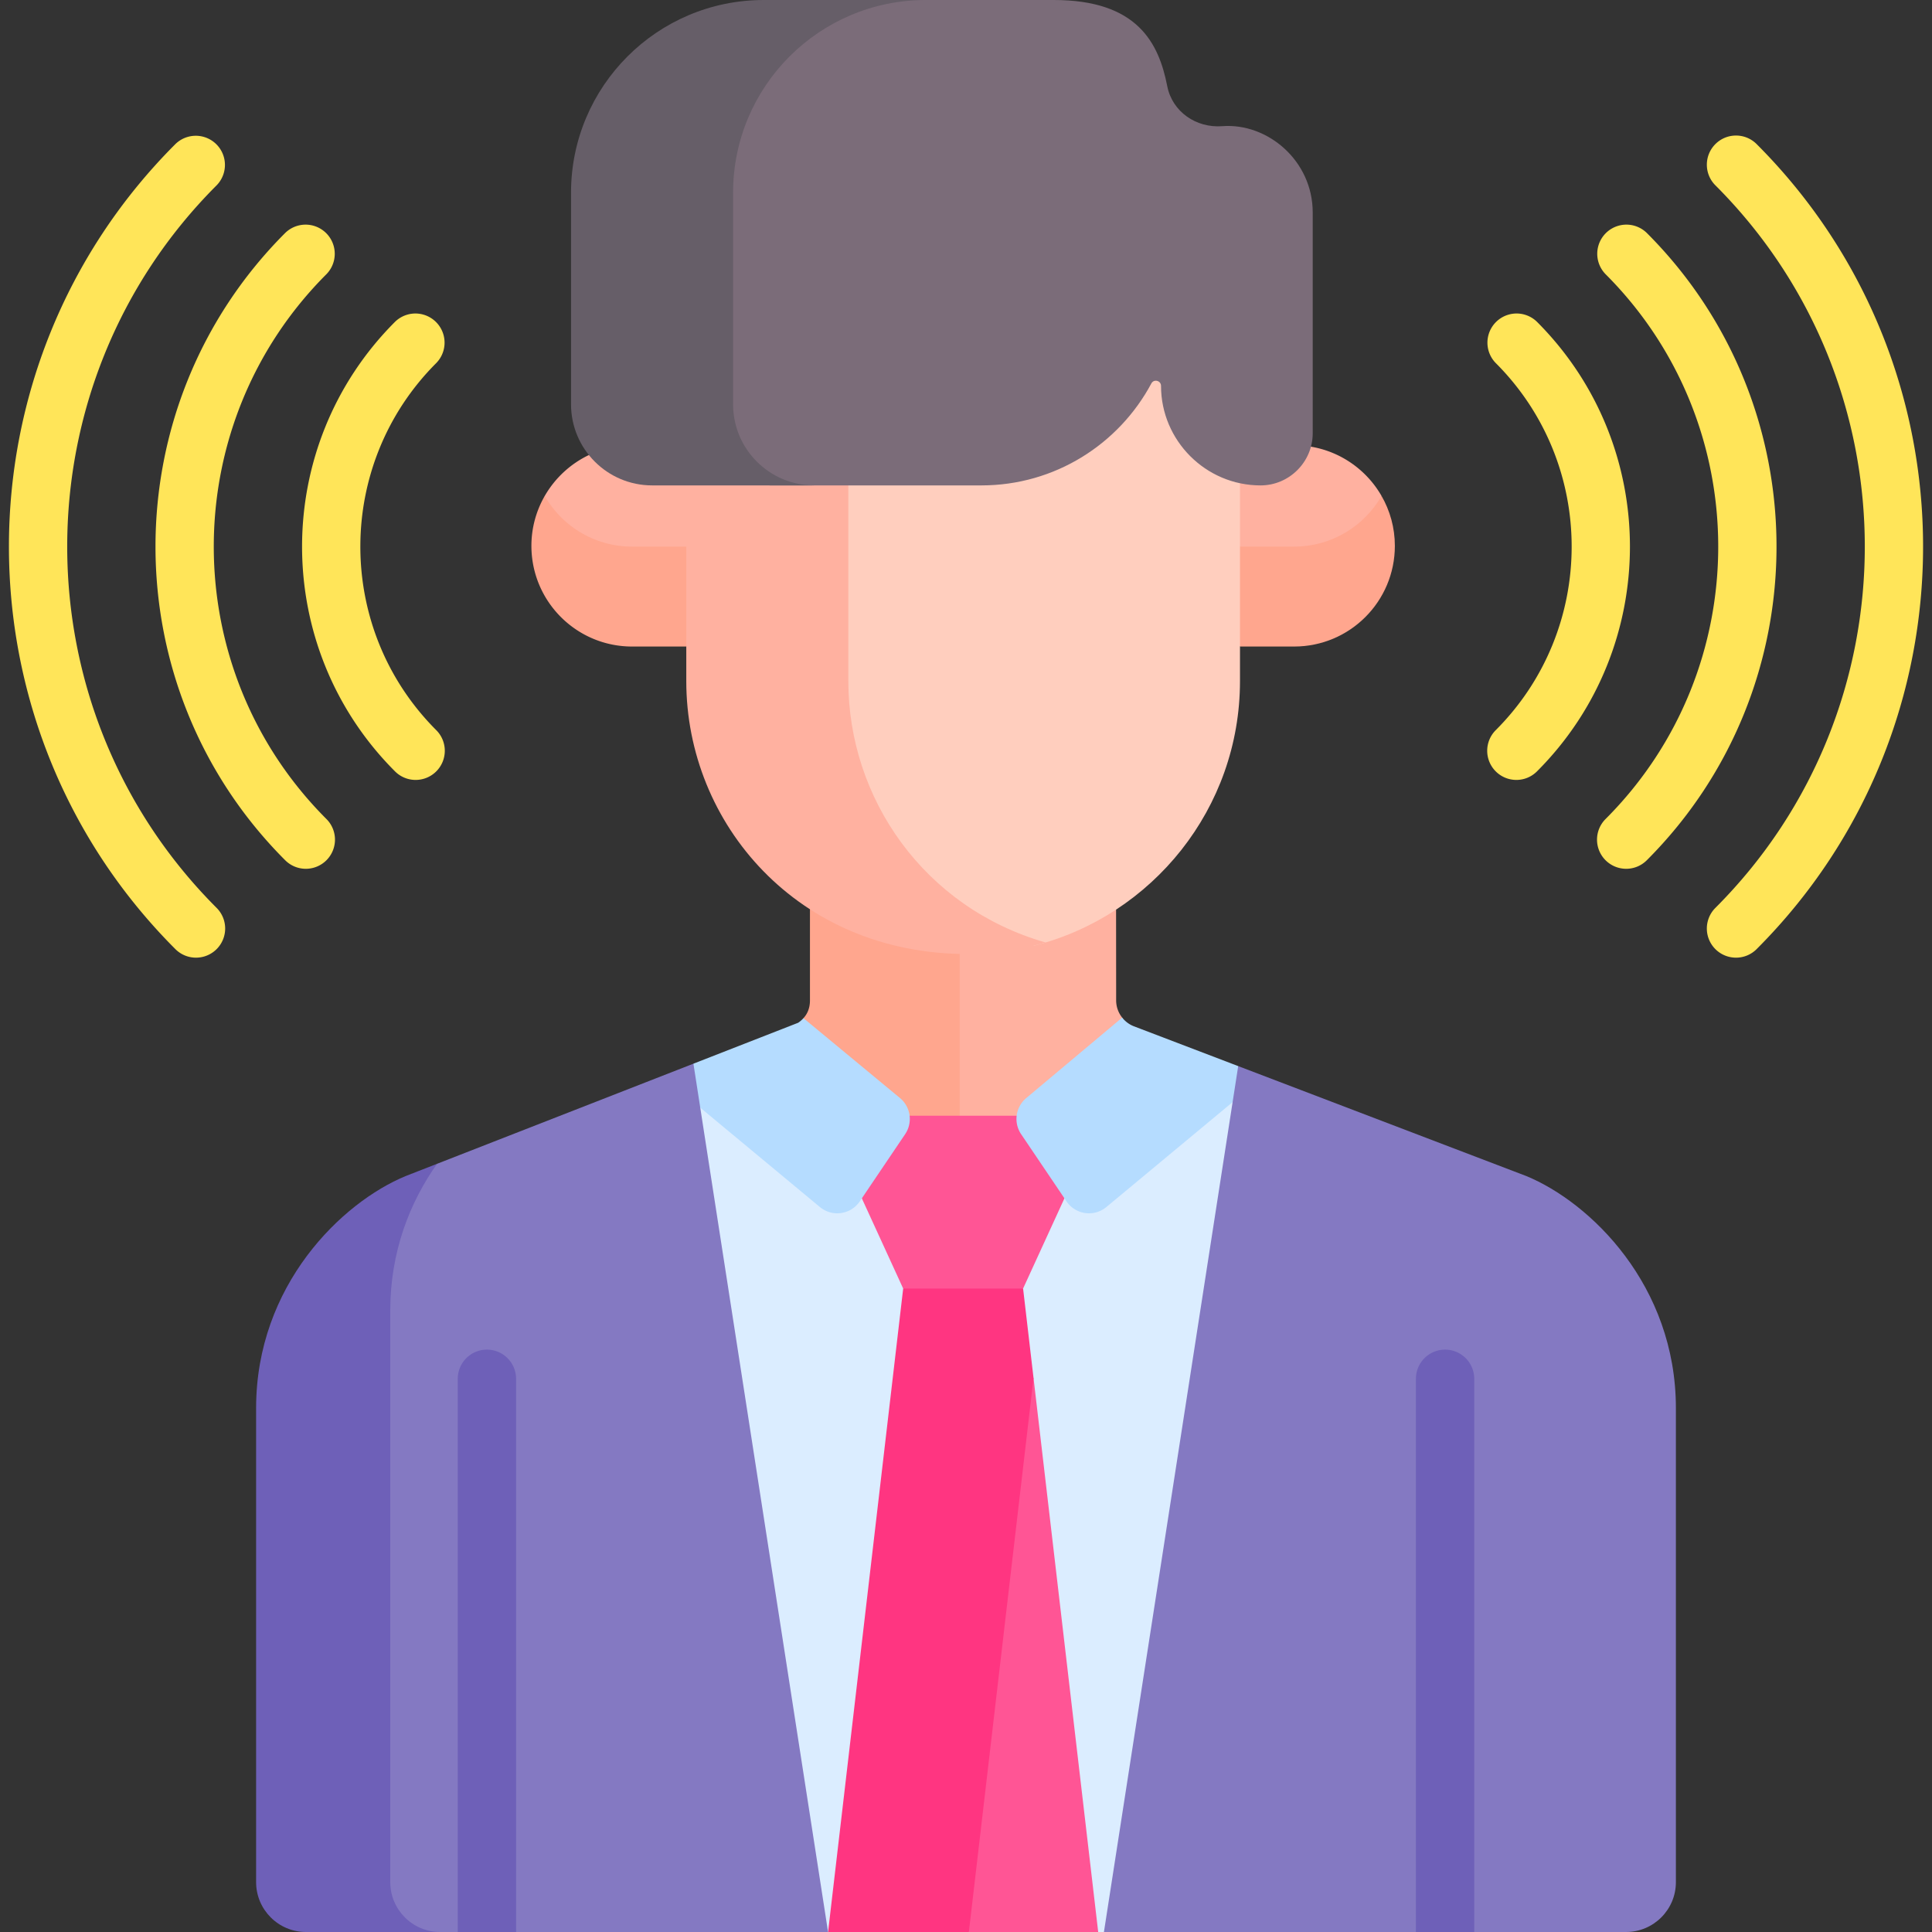 <svg viewBox="0 0 512 512" xmlns="http://www.w3.org/2000/svg"><rect x="0" y="0" width="512" height="512" fill="#333333" stroke="none"/><g><path d="M297.394 269.678a7.308 7.308 0 0 1-1.603-4.525l-.02-24.104-4.737-3.334h-38.423v61.296h19.96l26.184-25.368zM352.539 147.573l11.332-7.984 2.253-8.16c-3.901-6.795-10.703-11.713-18.725-13.056h-6.449l-17.513 10.264v18.936z" fill="#ffb1a0"></path><path d="M342.971 144.856h-14.362l-5.173-7.54v26.482l5.173 7.54h14.362c14.735 0 26.681-11.946 26.681-26.681 0-4.82-1.291-9.33-3.529-13.228-4.601 8.021-13.242 13.427-23.152 13.427z" fill="#ffa68e"></path><path d="m144.359 135.984 12.445 11.59h29.618v-19.419l-23.179-7.572h-7.175a26.84 26.84 0 0 0-11.708 10.85v4.551z" fill="#ffb1a0"></path><path d="M167.51 144.856c-9.908 0-18.549-5.405-23.15-13.424a26.448 26.448 0 0 0-3.53 13.225c0 14.735 11.945 26.681 26.681 26.681h14.363l4.55-6.767v-26.482l-4.55 6.767zM254.328 237.714h-34.881l-4.8 3.226v24.167c0 2.117-.72 3.615-1.722 4.718l2.214 7.035 26.913 22.149h12.276z" fill="#ffa68e"></path><path d="m321.033 118.374-11.675-20.678H299.11l-24.779 25.068h-76.689l23.634 22.093v56.888l19.831 32.622 22.235 13.564 10.714 2.679c31.314-7.941 54.553-36.358 54.553-70.106v-52.44z" fill="#ffcebe"></path><path d="M224.819 180.504v-51.866l6.954-5.874h-42.947l-6.954 5.874v51.866c0 37.798 29.616 72.321 74.415 72.321 7.225 0 14.2-1.078 20.789-3.059-32.138-9.219-52.257-38.119-52.257-69.262z" fill="#ffb1a0"></path><path d="m302.06 506.076 27.386-216.424h-7.383L256 323.992l-64.77-32.279h-12.019L215.01 512h83.001z" fill="#dbedff"></path><g fill="#ffe559"><path d="M401.853 206.687a7.725 7.725 0 0 1-5.463-13.19c26.821-26.821 26.821-70.462 0-97.283a7.727 7.727 0 0 1 10.927-10.927c32.846 32.846 32.846 86.29 0 119.136a7.699 7.699 0 0 1-5.464 2.264z" fill="#ffe559"></path><path d="M430.956 230.238a7.725 7.725 0 0 1-5.463-13.19c39.807-39.807 39.807-104.578 0-144.385a7.727 7.727 0 0 1 10.927-10.927c45.832 45.832 45.832 120.406 0 166.238a7.7 7.7 0 0 1-5.464 2.264z" fill="#ffe559"></path><path d="M460.059 253.79a7.725 7.725 0 0 1-5.463-13.19c52.793-52.793 52.793-138.695 0-191.488-3.018-3.017-3.018-7.909 0-10.927s7.91-3.018 10.927 0c58.818 58.818 58.818 154.523 0 213.341a7.706 7.706 0 0 1-5.464 2.264zM110.147 206.687a7.7 7.7 0 0 1-5.463-2.263c-32.846-32.846-32.846-86.29 0-119.136a7.727 7.727 0 0 1 10.927 10.927c-26.82 26.821-26.82 70.462 0 97.283a7.725 7.725 0 0 1-5.464 13.189z" fill="#ffe559"></path><path d="M81.044 230.238a7.704 7.704 0 0 1-5.463-2.263c-45.832-45.832-45.832-120.406 0-166.238a7.727 7.727 0 0 1 10.927 10.927c-39.807 39.807-39.807 104.578 0 144.385a7.725 7.725 0 0 1-5.464 13.189z" fill="#ffe559"></path><path d="M51.942 253.79a7.704 7.704 0 0 1-5.463-2.263c-58.818-58.818-58.818-154.523 0-213.341a7.727 7.727 0 0 1 10.927 10.927c-52.793 52.793-52.793 138.695 0 191.488a7.725 7.725 0 0 1-5.464 13.189z" fill="#ffe559"></path></g><path d="m273.086 298.511-3.655-2.833H241.05l-2.99 2.173-9.667 16.998v2.719l10.959 23.912 1.755 1.957h27.101l2.921-1.957 10.959-23.911v-3.878z" fill="#ff5595"></path><path d="m328.135 282.527-27.657-10.555a7.298 7.298 0 0 1-3.084-2.295l-25.413 21.309a7.206 7.206 0 0 0-1.372 9.581l12.016 17.796c2.384 3.531 7.295 4.234 10.574 1.514l33.455-27.799 1.481-1.182.709-6.889zM238.5 290.986l-25.575-21.161a7.866 7.866 0 0 1-1.403 1.218l-27.757 10.841-1.077 2.703 1.077 7.147 1.807 1.802 31.71 26.342c3.279 2.72 8.19 2.017 10.574-1.514l12.016-17.796a7.207 7.207 0 0 0-1.372-9.582z" fill="#b5dcff"></path><path d="m265.847 361.569-16.241 145.28 7.153 5.151h34.275l-17.138-146.813z" fill="#ff5595"></path><path d="M271.13 341.48h-31.778L219.447 512h37.312l17.138-146.813z" fill="#ff3581"></path><path d="m102.978 319.557-4.016 23.879v156.201L106.068 512h113.379l-35.682-230.115-67.943 26.535z" fill="#8479c2"></path><path d="M103.422 498.783V347.291c0-15.531 5.164-28.64 12.4-38.871l-8.291 3.238c-16.956 6.979-39.661 28.936-39.661 61.517v125.608c0 7.299 5.918 13.217 13.216 13.217h35.553c-7.299 0-13.217-5.918-13.217-13.217z" fill="#6e60b8"></path><path d="M444.13 498.783V373.175c0-32.582-22.705-54.539-39.661-61.517l-76.333-29.131L292.553 512h138.361c7.298 0 13.216-5.918 13.216-13.217z" fill="#8479c2"></path><path d="M390.688 512V365.392a7.726 7.726 0 1 0-15.452 0V512zM136.764 512V365.392a7.726 7.726 0 1 0-15.452 0V512z" fill="#6e60b8"></path><path d="M323.911 33.438c-6.91.531-13.251-3.813-14.581-10.615C307.09 11.367 301.419 0 279.266 0H229.161L212.52 6.009l-19.573 21.634v90.731l10.979 10.264h56.142c19.512 0 36.458-10.946 45.056-27.029.666-1.246 2.559-.76 2.559.654 0 14.507 11.869 26.375 26.375 26.375 7.604 0 13.825-6.221 13.825-13.825V56.316c.001-13.781-12.022-23.797-23.972-22.878z" fill="#7b6c79"></path><path d="M194.275 107.132V51.076C194.275 22.868 217.143 0 245.352 0h-42.947c-28.209 0-51.076 22.868-51.076 51.076v56.055c0 11.878 9.628 21.506 21.506 21.506h42.947c-11.878 0-21.507-9.628-21.507-21.505z" fill="#665e68"></path></g></svg>